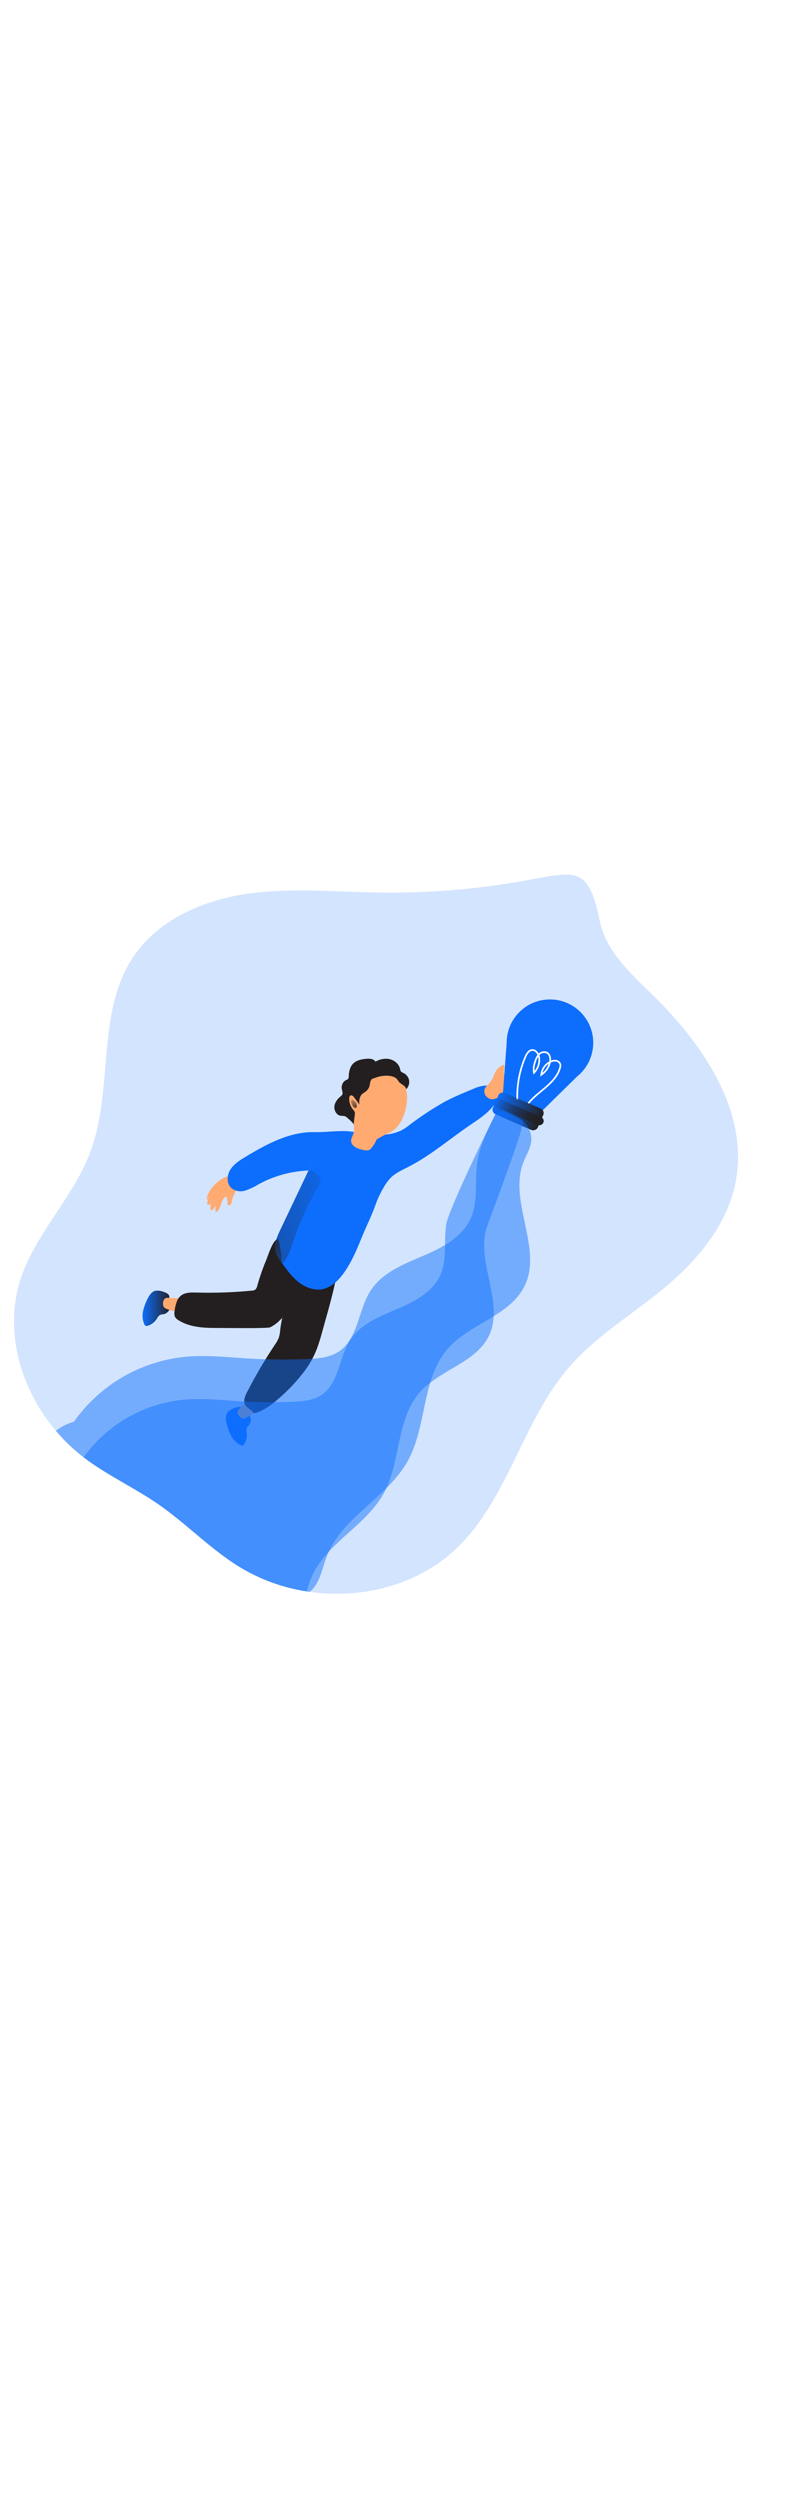 <svg id="_0339_idea" xmlns="http://www.w3.org/2000/svg" xmlns:xlink="http://www.w3.org/1999/xlink" viewBox="0 0 500 500" data-imageid="creative-process-1-18" imageName="Creative Process 1" class="illustrations_image" style="width: 158px;"><defs><style>.cls-1_creative-process-1-18{fill:url(#linear-gradient);}.cls-1_creative-process-1-18,.cls-2_creative-process-1-18,.cls-3_creative-process-1-18,.cls-4_creative-process-1-18,.cls-5_creative-process-1-18,.cls-6_creative-process-1-18,.cls-7_creative-process-1-18,.cls-8_creative-process-1-18,.cls-9_creative-process-1-18,.cls-10_creative-process-1-18,.cls-11_creative-process-1-18,.cls-12_creative-process-1-18,.cls-13_creative-process-1-18,.cls-14_creative-process-1-18{stroke-width:0px;}.cls-2_creative-process-1-18{opacity:.18;}.cls-2_creative-process-1-18,.cls-3_creative-process-1-18,.cls-11_creative-process-1-18{isolation:isolate;}.cls-2_creative-process-1-18,.cls-11_creative-process-1-18,.cls-14_creative-process-1-18{fill:#68e1fd;}.cls-3_creative-process-1-18{fill:url(#radial-gradient);opacity:.69;}.cls-15_creative-process-1-18{fill:none;stroke:#fff;stroke-miterlimit:10;stroke-width:1.05px;}.cls-4_creative-process-1-18{fill:url(#linear-gradient-4-creative-process-1-18);}.cls-5_creative-process-1-18{fill:url(#linear-gradient-2-creative-process-1-18);}.cls-6_creative-process-1-18{fill:url(#linear-gradient-3-creative-process-1-18);}.cls-7_creative-process-1-18{fill:url(#linear-gradient-8-creative-process-1-18);}.cls-8_creative-process-1-18{fill:url(#linear-gradient-7-creative-process-1-18);}.cls-9_creative-process-1-18{fill:url(#linear-gradient-5-creative-process-1-18);}.cls-10_creative-process-1-18{fill:url(#linear-gradient-6-creative-process-1-18);}.cls-11_creative-process-1-18{opacity:.48;}.cls-12_creative-process-1-18{fill:#231f20;}.cls-13_creative-process-1-18{fill:#ffaa71;}</style><linearGradient id="linear-gradient-creative-process-1-18" x1="223.01" y1="1665.39" x2="238.73" y2="1665.39" gradientTransform="translate(-80.06 2026.87) scale(1 -1)" gradientUnits="userSpaceOnUse"><stop offset="0" stop-color="#231f20" stop-opacity="0"/><stop offset="1" stop-color="#231f20"/></linearGradient><linearGradient id="linear-gradient-2-creative-process-1-18" x1="170.37" y1="1740.02" x2="187.95" y2="1740.02" xlink:href="#linear-gradient-creative-process-1-18"/><linearGradient id="linear-gradient-3-creative-process-1-18" x1="231.94" y1="208.49" x2="37.34" y2="298.41" gradientTransform="matrix(1,0,0,1,0,0)" xlink:href="#linear-gradient-creative-process-1-18"/><linearGradient id="linear-gradient-4-creative-process-1-18" x1="244.86" y1="1730.66" x2="214.41" y2="1779.86" xlink:href="#linear-gradient-creative-process-1-18"/><linearGradient id="linear-gradient-5-creative-process-1-18" x1="237.42" y1="1720.32" x2="278.25" y2="1686.94" xlink:href="#linear-gradient-creative-process-1-18"/><linearGradient id="linear-gradient-6-creative-process-1-18" x1="300.42" y1="1874.02" x2="307.33" y2="1865.21" xlink:href="#linear-gradient-creative-process-1-18"/><radialGradient id="radial-gradient_creative-process-1-18" cx="5380.7" cy="-716.17" fx="5380.7" fy="-716.17" r="30.93" gradientTransform="translate(4985.63 2941.65) rotate(-156.33) scale(1 -1)" gradientUnits="userSpaceOnUse"><stop offset=".34" stop-color="#fff"/><stop offset="1" stop-color="#fff" stop-opacity=".39"/></radialGradient><linearGradient id="linear-gradient-7-creative-process-1-18" x1="-1486.73" y1="1121.68" x2="-1455.74" y2="1121.68" gradientTransform="translate(-793.8 1633.45) rotate(90) scale(1 -1)" xlink:href="#linear-gradient-creative-process-1-18"/><linearGradient id="linear-gradient-8-creative-process-1-18" x1="-1488.39" y1="1121.48" x2="-1453.73" y2="1121.48" gradientTransform="translate(-793.53 1633.52) rotate(90) scale(1 -1)" xlink:href="#linear-gradient-creative-process-1-18"/></defs><g id="background_creative-process-1-18"><path class="cls-2_creative-process-1-18 targetColor" d="M465.48,207.58c-5.45,26.87-24.25,49.19-45.38,66.67-20,16.56-42.8,30.13-59.8,49.72-29.49,34.06-38.5,83.04-70.89,114.37-24.34,23.58-59.93,32.75-93.54,27.98-15.81-2.18-31.01-7.61-44.62-15.94-18.34-11.33-33.35-27.24-51.09-39.5-15.05-10.41-31.89-18.12-46.52-29.12-6.75-5.09-12.9-10.93-18.34-17.4-22.27-26.38-32.84-62.88-22.41-95.53,9.39-29.32,33.41-51.88,44.21-80.7,14.97-39.84,3.58-88.18,27.18-123.59,15.72-23.51,43.95-35.87,71.91-39.98,27.96-4.11,56.4-1.22,84.64-.83,30.44.42,60.86-2.07,90.82-7.44,32.42-5.83,40.79-10,47.83,25,3.93,19.65,20,33.98,34.26,47.97,32.07,31.44,60.69,74.28,51.73,118.32Z" style="fill: rgb(13, 110, 253);"/></g><g id="character_creative-process-1-18"><path class="cls-14_creative-process-1-18 targetColor" d="M151.4,349.25c-1.06.06-2.09.32-3.05.77-1.69.49-3.21,1.46-4.38,2.78-1.57,2.15-1.03,5.15-.31,7.72.64,2.61,1.61,5.13,2.91,7.48,1.3,2.37,3.31,4.28,5.74,5.46.33.18.7.26,1.07.24.57-.15,1.05-.55,1.31-1.09,1.28-2.07,1.79-4.53,1.45-6.94-.27-.99-.27-2.04,0-3.03.39-.69.88-1.32,1.45-1.87,1.42-1.81,1.54-4.32.3-6.26-.96-1.44-2.62-2.04-3.67-3.29-.93-1-1.22-1.97-2.83-1.97Z" style="fill: rgb(13, 110, 253);"/><path class="cls-13_creative-process-1-18" d="M151.61,350.43c-.57.46-.99,1.07-1.23,1.76-.1.47-.07.96.1,1.41.35.92.97,1.72,1.78,2.28.55.45,1.23.7,1.94.73.52-.04,1.03-.19,1.49-.45,1.77-.82,3.39-1.92,4.81-3.26.78-.61,1.33-1.46,1.57-2.42.06-.58,0-1.17-.14-1.74-.12-.56-.26-1.11-.39-1.68-.04-.24-.12-.47-.24-.68-.13-.22-.3-.41-.48-.58-.73-.81-1.62-1.46-2.62-1.9-.93-.34-1.23.12-1.76.84-1.46,2.02-3.08,3.92-4.83,5.69Z"/><path class="cls-12_creative-process-1-18" d="M213.24,264.21c-.93,7.49-5.1,22.55-7.17,29.84-4.1,14.41-5.4,22.49-14.69,34.3-5.16,6.55-11.03,12.5-17.52,17.74-3.93,3.18-8.31,6.17-13.27,7.3-1.1-2.25-3.93-3.16-5.24-5.24-.07-.1-.12-.21-.18-.3-1.31-2.46-.08-5.48,1.21-7.96,5.27-10.25,11.11-20.2,17.49-29.8,1.07-1.44,1.95-3,2.62-4.66.46-1.57.75-3.18.85-4.81.26-2.21.62-4.4,1.05-6.55,1.75-7.87,4.01-15.63,6.76-23.21.74-2.69,1.96-5.23,3.62-7.48,3.1-3.69,8.19-5.03,12.97-5.71,7.36-1.09,12.59-2.16,11.5,6.56Z"/><path class="cls-14_creative-process-1-18 targetColor" d="M106.29,277.85c-.85-.64-1.81-1.11-2.84-1.38-1.61-.7-3.39-.94-5.14-.68-2.62.64-4.09,3.29-5.24,5.71-1.2,2.41-2.08,4.96-2.62,7.6-.52,2.65-.21,5.39.89,7.86.13.35.37.66.67.88.54.24,1.15.24,1.69,0,2.31-.77,4.28-2.32,5.57-4.39.42-.94,1.08-1.75,1.91-2.36.74-.29,1.52-.46,2.32-.5,2.25-.48,3.95-2.33,4.26-4.61.18-1.72-.67-3.21-.71-4.87.01-1.28.45-2.21-.76-3.26Z" style="fill: rgb(13, 110, 253);"/><path class="cls-1_creative-process-1-18" d="M151.4,349.25c-1.06.06-2.09.32-3.05.77-1.69.49-3.21,1.46-4.38,2.78-1.57,2.15-1.03,5.15-.31,7.72.64,2.61,1.61,5.13,2.91,7.48,1.3,2.37,3.31,4.28,5.74,5.46.33.18.7.26,1.07.24.57-.15,1.05-.55,1.31-1.09,1.28-2.07,1.79-4.53,1.45-6.94-.27-.99-.27-2.04,0-3.03.39-.69.88-1.32,1.45-1.87,1.42-1.81,1.54-4.32.3-6.26-.96-1.44-2.62-2.04-3.67-3.29-.93-1-1.22-1.97-2.83-1.97Z"/><path class="cls-5_creative-process-1-18" d="M106.29,277.85c-.85-.64-1.81-1.11-2.84-1.38-1.61-.7-3.39-.94-5.14-.68-2.62.64-4.09,3.29-5.24,5.71-1.2,2.41-2.08,4.96-2.62,7.6-.52,2.65-.21,5.39.89,7.86.13.35.37.66.67.88.54.24,1.15.24,1.69,0,2.31-.77,4.28-2.32,5.57-4.39.42-.94,1.08-1.75,1.91-2.36.74-.29,1.52-.46,2.32-.5,2.25-.48,3.95-2.33,4.26-4.61.18-1.72-.67-3.21-.71-4.87.01-1.28.45-2.21-.76-3.26Z"/><path class="cls-13_creative-process-1-18" d="M106.91,280.28c-.72-.13-1.45-.07-2.14.18-.43.23-.78.58-1.02,1.01-.47.86-.67,1.84-.58,2.82.01.71.26,1.4.69,1.97.37.38.82.67,1.31.85,1.77.81,3.66,1.34,5.59,1.57.97.2,1.98.06,2.87-.38.48-.33.9-.74,1.23-1.22.35-.46.68-.92,1.02-1.39.14-.2.25-.41.34-.63.07-.24.11-.49.12-.75.18-1.06.14-2.14-.12-3.18-.34-.92-.89-.86-1.78-.8-2.51.18-5.04.17-7.55-.05Z"/><path class="cls-12_creative-process-1-18" d="M197.71,266.98c-.23,1-.8,1.88-1.62,2.49-7.99,7.45-10.81,17.32-18.79,24.77-1.81,1.89-3.94,3.46-6.28,4.64-1.93.84-27.09.41-35,.41s-16.43-.62-23.16-4.95c-.88-.48-1.61-1.2-2.11-2.07-.43-1.16-.51-2.42-.24-3.63.22-2.25.76-4.45,1.6-6.55.55-1.3,1.41-2.45,2.52-3.33,2.62-2,6.21-1.95,9.5-1.86,11.76.33,23.54-.07,35.25-1.22.75,0,1.49-.21,2.14-.59.7-.66,1.16-1.54,1.31-2.49,1.56-5.57,3.47-11.03,5.7-16.36,1.19-2.82,3.93-12.18,7.24-13.27l.25-.07c3.51-.69,9.41,7.09,11.5,9.39,3.45,3.79,6.57,7.87,9.3,12.21.56.7.88,1.57.89,2.48Z"/><path class="cls-13_creative-process-1-18" d="M130.92,218.32c-.05-1.63.38-3.25,1.22-4.65,2.79-5.27,7.61-9.17,13.35-10.81,1.15,2.08,2.29,4.09,3.43,6.17.36.55.6,1.17.71,1.82-.05,1.13-.43,2.23-1.1,3.14-.81,1.48-1.39,3.08-1.7,4.74-.06.81-.32,1.6-.75,2.29-.46.67-1.37.84-2.04.38-.02-.02-.05-.03-.07-.05.14-1.8-.08-3.62-.66-5.33-1.74.68-2.62,2.55-3.24,4.31-.38,1.83-1.18,3.54-2.34,5-.26.28-.66.52-1,.37s-.41-.68-.38-1.1l.26-4.17c0,2.02-1.28,3.81-3.18,4.47-.52-2.15-.26-4.41.73-6.38-.54.58-.6,1.44-1,2.12s-1.49,1.1-1.9.42c-.14-.29-.16-.61-.08-.92.23-1.7.63-3.37,1.19-4.99l-1.06,2.91c-.21.18-.21.41-.41.25Z"/><path class="cls-14_creative-process-1-18 targetColor" d="M314.22,154.68c-.63,1.99-1.69,3.82-3.1,5.36-3.85,4.48-8.95,7.66-13.82,10.99-12.96,8.84-24.89,19.21-38.91,26.36-3.76,1.93-7.72,3.65-10.78,6.55-1.77,1.78-3.3,3.8-4.53,5.99-2.23,3.69-4.06,7.59-5.49,11.66-2.62,7.3-6.12,14.16-9.01,21.33-3.1,7.69-6.42,15.37-11.32,22.05-3.29,4.48-7.59,8.66-13.1,9.76-5.24,1.03-10.72-1.01-14.95-4.26-4.23-3.25-7.4-7.59-10.48-11.87l-.08-.09c-.77-1.06-1.56-2.15-2.25-3.29-1.03-1.55-1.75-3.29-2.14-5.11-.11-.64-.17-1.28-.18-1.93,0-3.72,1.61-7.38,3.24-10.79,5.96-12.55,11.93-25.1,17.88-37.64,8.93-18.81,0,0,0-.1-11.08.44-21.9,3.44-31.62,8.76-2.6,1.63-5.39,2.95-8.31,3.93-2.98.96-6.24.41-8.74-1.47-3.17-2.79-3.04-8.03-.84-11.63,2.2-3.6,5.93-5.96,9.55-8.16,13.57-8.2,28.31-16.18,44.17-15.72,6.31.18,15.48-1.17,21.77-.47,13.24,1.45,25.66,5.07,36.38-2.84,7.54-5.85,15.49-11.15,23.79-15.85,5.84-3.12,12-5.66,18.13-8.19,2.26-1.07,4.68-1.77,7.17-2.06,2.53-.27,5.03.76,6.65,2.72,1.18,1.77,1.52,3.97.92,6.01Z" style="fill: rgb(13, 110, 253);"/><path class="cls-13_creative-process-1-18" d="M225.95,154.47l-.67-.98c-.33-.53-.74-1-1.22-1.39-.5-.39-1.17-.48-1.76-.25-.83.39-1.78.83-1.85,1.74-.02,2.03.46,4.04,1.4,5.84.6.8,1.09,1.68,1.43,2.62.07.53.07,1.08,0,1.61-.22,4.4,1.73,8.96.25,13.1-.51,1.41-1.4,2.75-1.31,4.26.08,1.12.58,2.16,1.4,2.92.82.75,1.79,1.33,2.83,1.72,1.59.64,3.27,1.05,4.98,1.21,1.44.31,2.93-.31,3.73-1.55,1.35-1.6,2.43-3.41,3.21-5.36,2.42-1.45,4.92-2.76,7.49-3.93,7.24-3.07,10.73-11.45,11.59-19.27.41-3.6.37-7.41-1.31-10.62-2.3-4.06-6.55-6.61-11.21-6.73-4.61-.04-9.07.72-12.52,3.79-3,2.53-6.75,7.33-6.48,11.28Z"/><path class="cls-12_creative-process-1-18" d="M253.32,135.87c-.03-.13-.05-.27-.08-.4-.66-3.1-3.41-5.51-6.49-6.26s-6.39,0-9.16,1.53c-1.03-1.78-3.5-1.96-5.54-1.81-3.13.24-6.48.9-8.65,3.17-2,2.1-2.59,5.18-2.71,8.08-.02.58-.06,1.21-.47,1.62-.27.26-.64.37-.99.52-2.14.89-3.33,3.46-2.9,5.73.24,1.26.88,2.64.2,3.73-.23.38-.6.65-.94.93-1.99,1.6-3.67,3.79-3.95,6.33-.28,2.54,1.22,5.36,3.71,5.93.94.22,1.99.01,2.91.3.73.22,1.26.85,1.87,1.33.73.59,1.44,1.2,2.08,1.89.33.36,1.65,1.62,1.59,2.13l.73-6.18c.13-.58.13-1.18,0-1.76-.26-.58-.61-1.1-1.06-1.55-1.66-2.01-2.53-4.55-2.45-7.15,0-.73.22-1.6.92-1.86s1.64.48,2.17,1.21l3.41,4.6c-.42-2.01-.06-4.76,1.38-6.34.75-.83,1.81-1.3,2.68-2,1.1-.88,1.91-2.11,2.28-3.47.19-.72.27-1.47.43-2.2s.44-1.46.97-1.99c.56-.56,1.25-.58,1.95-.81.74-.25,1.46-.57,2.22-.78,1.74-.48,3.56-.71,5.37-.68,1.46.03,2.93.19,4.3.72,1.53.6,2.26,1.38,3.06,2.71,1.23,2.04,4.46,2.55,4.92,5.12,1.46-1.41,2.17-3.54,1.85-5.54s-1.67-3.8-3.49-4.68c-.64-.31-1.37-.54-1.77-1.14-.19-.29-.28-.63-.35-.97Z"/><path class="cls-13_creative-process-1-18" d="M311.99,140.96c.63-1.91,1.51-3.73,2.62-5.41.99-1.06,2.16-1.95,3.45-2.62.2-.15.45-.22.69-.18.24.11.4.34.43.6.37,1.44-.47,2.93-.34,4.41,0,.13.05.26.14.35.2.16.47,0,.66-.17,1.84-1.75,3.78-3.38,5.83-4.87,2.06-1.51,4.57-2.3,7.13-2.24,0,2.02-1.69,3.58-3.28,4.83,2.07-1.71,4.57-2.83,7.23-3.24.48.75-.18,1.69-.81,2.33l-4.36,4.41c1.81-1.27,3.91-2.09,6.1-2.38.21-.07.43-.07.64,0,.33.21.46.63.3.98-.15.35-.39.65-.69.88-2.46,2.2-5.15,4.14-8.02,5.78,1.61-.75,3.32-1.27,5.07-1.55.17.92-.2,1.86-.96,2.41-1.12.98-2.35,1.81-3.68,2.48-2.42,1.56-5.11,2.65-7.94,3.22-1.78.24-3.69.09-5.24.98-.72.42-1.31,1.05-1.99,1.52-1.36.97-3.08,1.29-4.7.88-1.43-.41-2.62-1.42-3.25-2.76-.86-1.67-.59-3.69.67-5.08,1.79-1.55,3.25-3.44,4.3-5.57Z"/><path class="cls-6_creative-process-1-18" d="M199.64,212.67c-5.48,9.85-10.06,20.18-13.68,30.86-1.78,5.33-3.46,10.93-7.22,15.07-.08.1-.16.2-.26.29-.78-1.17-1.48-2.39-2.07-3.67-1.05-2.24-1.83-4.61-2.32-7.03,0-3.72,1.61-7.38,3.24-10.79,5.97-12.55,11.93-25.1,17.88-37.64,2.12-.2,4.53.76,7.19,3.81,2.14,2.44-1.19,6.28-2.76,9.1Z"/><path class="cls-4_creative-process-1-18" d="M177.94,257.55c-.55,2.32-2.34,4.39-3.25,6.55-1.98,4.82-2.48,11.9-6.97,15.25-3.22,2.87-7.86,3.55-12.09,3.93-12.64,1.15-25.38.89-37.99.62-1.7.16-3.41-.25-4.86-1.17-.22-.18-.43-.38-.6-.6.55-1.3,1.41-2.45,2.52-3.33,2.62-2,6.21-1.95,9.5-1.86,11.76.33,23.54-.07,35.25-1.22.75,0,1.49-.21,2.14-.59.7-.66,1.16-1.54,1.31-2.49,1.54-5.58,3.42-11.06,5.63-16.4,1.19-2.82,3.93-12.18,7.24-13.27.74,1.38,1.19,2.9,1.31,4.47.38,3.08,1.61,6.96.86,10.11Z"/><path class="cls-9_creative-process-1-18" d="M156.53,347.24c-.36.35-.77.66-1.21.9-.07-.1-.12-.21-.18-.3-1.31-2.46-.08-5.48,1.21-7.96,5.28-10.25,11.14-20.2,17.53-29.8,1.07-1.44,1.95-3,2.62-4.66.46-1.57.75-3.18.85-4.81.26-2.21.62-4.4,1.05-6.55,3.31-2.72,8.57-5.54,8.57-6.55.22,4.9.35,9.77.39,14.69-.09,2.88-26.83,41.49-30.82,45.05Z"/><path class="cls-10_creative-process-1-18" d="M223.17,154.86c-.37-.05-.74.15-.9.48-.16.34-.19.73-.08,1.09.12.35.26.69.42,1.02.22.64.53,1.25.9,1.82.39.58,1.09.87,1.77.73.15-.05.28-.13.39-.25.11-.18.16-.38.16-.59.03-.98-.24-1.94-.79-2.75-.23-.26-.49-.49-.79-.68-.34-.29-.6-.79-1.09-.88Z"/></g><g id="idea_creative-process-1-18"><rect class="cls-14_creative-process-1-18 targetColor" x="320.47" y="146.72" width="14.8" height="31" rx="3.09" ry="3.09" transform="translate(47.68 397.38) rotate(-66.33)" style="fill: rgb(13, 110, 253);"/><rect class="cls-14_creative-process-1-18 targetColor" x="325.27" y="145.13" width="5.37" height="34.66" rx="2.59" ry="2.59" transform="translate(47.5 397.6) rotate(-66.33)" style="fill: rgb(13, 110, 253);"/><path class="cls-14_creative-process-1-18 targetColor" d="M373.16,129.83c-1.77,4.04-4.48,7.59-7.93,10.35l-21.62,21.24-25.26-11.07,2.32-31.44c-.07-15.13,12.14-27.45,27.27-27.52,15.13-.07,27.45,12.14,27.52,27.27.02,3.83-.77,7.62-2.31,11.13v.05Z" style="fill: rgb(13, 110, 253);"/><path class="cls-3_creative-process-1-18" d="M373.16,129.83c-1.77,4.04-4.48,7.59-7.93,10.35l-21.62,21.24-25.26-11.07,2.32-31.44c-.07-15.13,12.14-27.45,27.27-27.52,15.13-.07,27.45,12.14,27.52,27.27.02,3.83-.77,7.62-2.31,11.13v.05Z"/><path class="cls-15_creative-process-1-18" d="M327.41,154.79c-.31-9.32,1.44-18.59,5.14-27.14.83-1.91,2.11-4.05,4.18-4.24,2.55-.24,4.31,2.62,4.53,5.24.28,3.39-.92,6.73-3.29,9.17-.42-2.34-.17-4.76.71-6.97.43-1.7,1.23-3.28,2.36-4.62,1.19-1.34,3.06-1.86,4.77-1.31,2.49,1,2.88,4.45,2.08,7.02-.93,2.92-2.8,5.46-5.33,7.19.35-3.67,2.63-6.87,5.99-8.4,1.11-.54,2.35-.72,3.56-.51,1.23.23,2.22,1.15,2.54,2.36.1.7.04,1.41-.2,2.07-1.31,4.91-5.02,8.84-8.87,12.2-3.85,3.35-8.07,6.34-11.23,10.35"/><rect class="cls-8_creative-process-1-18" x="320.47" y="146.72" width="14.8" height="31" rx="3.09" ry="3.09" transform="translate(47.68 397.38) rotate(-66.33)"/><rect class="cls-7_creative-process-1-18" x="325.27" y="145.13" width="5.37" height="34.66" rx="2.59" ry="2.59" transform="translate(47.5 397.6) rotate(-66.33)"/><path class="cls-11_creative-process-1-18 targetColor" d="M331.26,194.45c-9.62,24.66,12.29,54.13.88,78.02-4.11,8.59-11.51,14.29-19.68,19.4-10.04,6.29-21.25,11.69-28.98,20.49-5.49,6.26-8.79,13.66-11.17,21.57-4.91,16.26-5.97,34.65-14.27,49.61-3.54,6.37-8.29,11.92-13.51,17.14-13.04,13.03-29.02,23.96-36.53,40.32-.5,1.09-.96,2.2-1.38,3.33-2.88,7.75-4.29,17.19-10.71,21.97-.6-.08-1.2-.17-1.8-.27-15.17-2.32-29.73-7.65-42.82-15.67-18.34-11.33-33.35-27.23-51.09-39.5-15.05-10.41-31.89-18.11-46.52-29.12-.25-.19-.49-.37-.74-.58-6.46-4.94-12.36-10.59-17.6-16.82,3.43-2.6,7.31-4.54,11.46-5.71,16.25-23.08,41.68-38.03,69.75-41,13.82-1.39,27.74.23,41.62,1.06,12.02.69,24.06.79,36.11.3,7.04-.3,14.41-.92,20.28-4.83,12.3-8.28,12.07-26.48,20.24-38.85,7.29-11.01,20.43-16.31,32.58-21.47,4.82-2.05,9.76-4.31,14.3-7.06,6.91-4.17,12.91-9.44,16.19-16.7,4.99-11.02,2.43-23.84,4.24-35.79,1.54-10.26,6.25-19.72,10.89-28.98,2.68-5.33,9.77-1.48,15.12,1.17,1.02.52,1.95,1.15,2.8,1.88,3.7,3.11,5.73,7.88,5.29,12.83-.53,4.72-3.23,8.84-4.95,13.26Z" style="fill: rgb(13, 110, 253);"/><path class="cls-11_creative-process-1-18 targetColor" d="M308.68,233.97c-7.06,18.12,4.77,39.11,3.78,57.9-.22,4.24-1.1,8.37-2.99,12.33-6.94,14.49-24.32,19.8-37.16,29.73-2.41,1.85-4.65,3.87-6.64,6.15-14.23,16.22-12.11,41.04-21.14,60.6-.54,1.18-1.13,2.34-1.76,3.48-8.16,14.72-23.46,24.55-34.77,36.84-4.88,5.3-9.03,11.07-11.54,17.88-.86,2.29-1.57,4.74-2.35,7.15-15.17-2.32-29.73-7.65-42.82-15.67-18.34-11.33-33.35-27.23-51.09-39.5-15.05-10.41-31.89-18.11-46.52-29.12-.25-.19-.49-.37-.74-.58,14.65-20.46,37.34-33.7,62.39-36.37,12.44-1.24,24.98.22,37.47.95,10.82.64,21.67.74,32.51.28,6.34-.27,13-.83,18.26-4.35,11.07-7.46,10.86-23.83,18.22-34.97,6.55-9.91,18.35-14.67,29.32-19.32,10.98-4.65,22.56-10.57,27.51-21.39,2.7-5.99,2.94-12.57,3.06-19.21.07-4.36.11-8.75.74-13.02,1.39-9.17,26.92-61.43,31.1-69.76,2.41-4.79,9.78,0,14.58,2.45,1.76.9,2.56,1.39,2.82,1.91.47.91-.63,1.92-1,5.3-.45,4.25-19.7,56.3-21.24,60.31Z" style="fill: rgb(13, 110, 253);"/></g></svg>